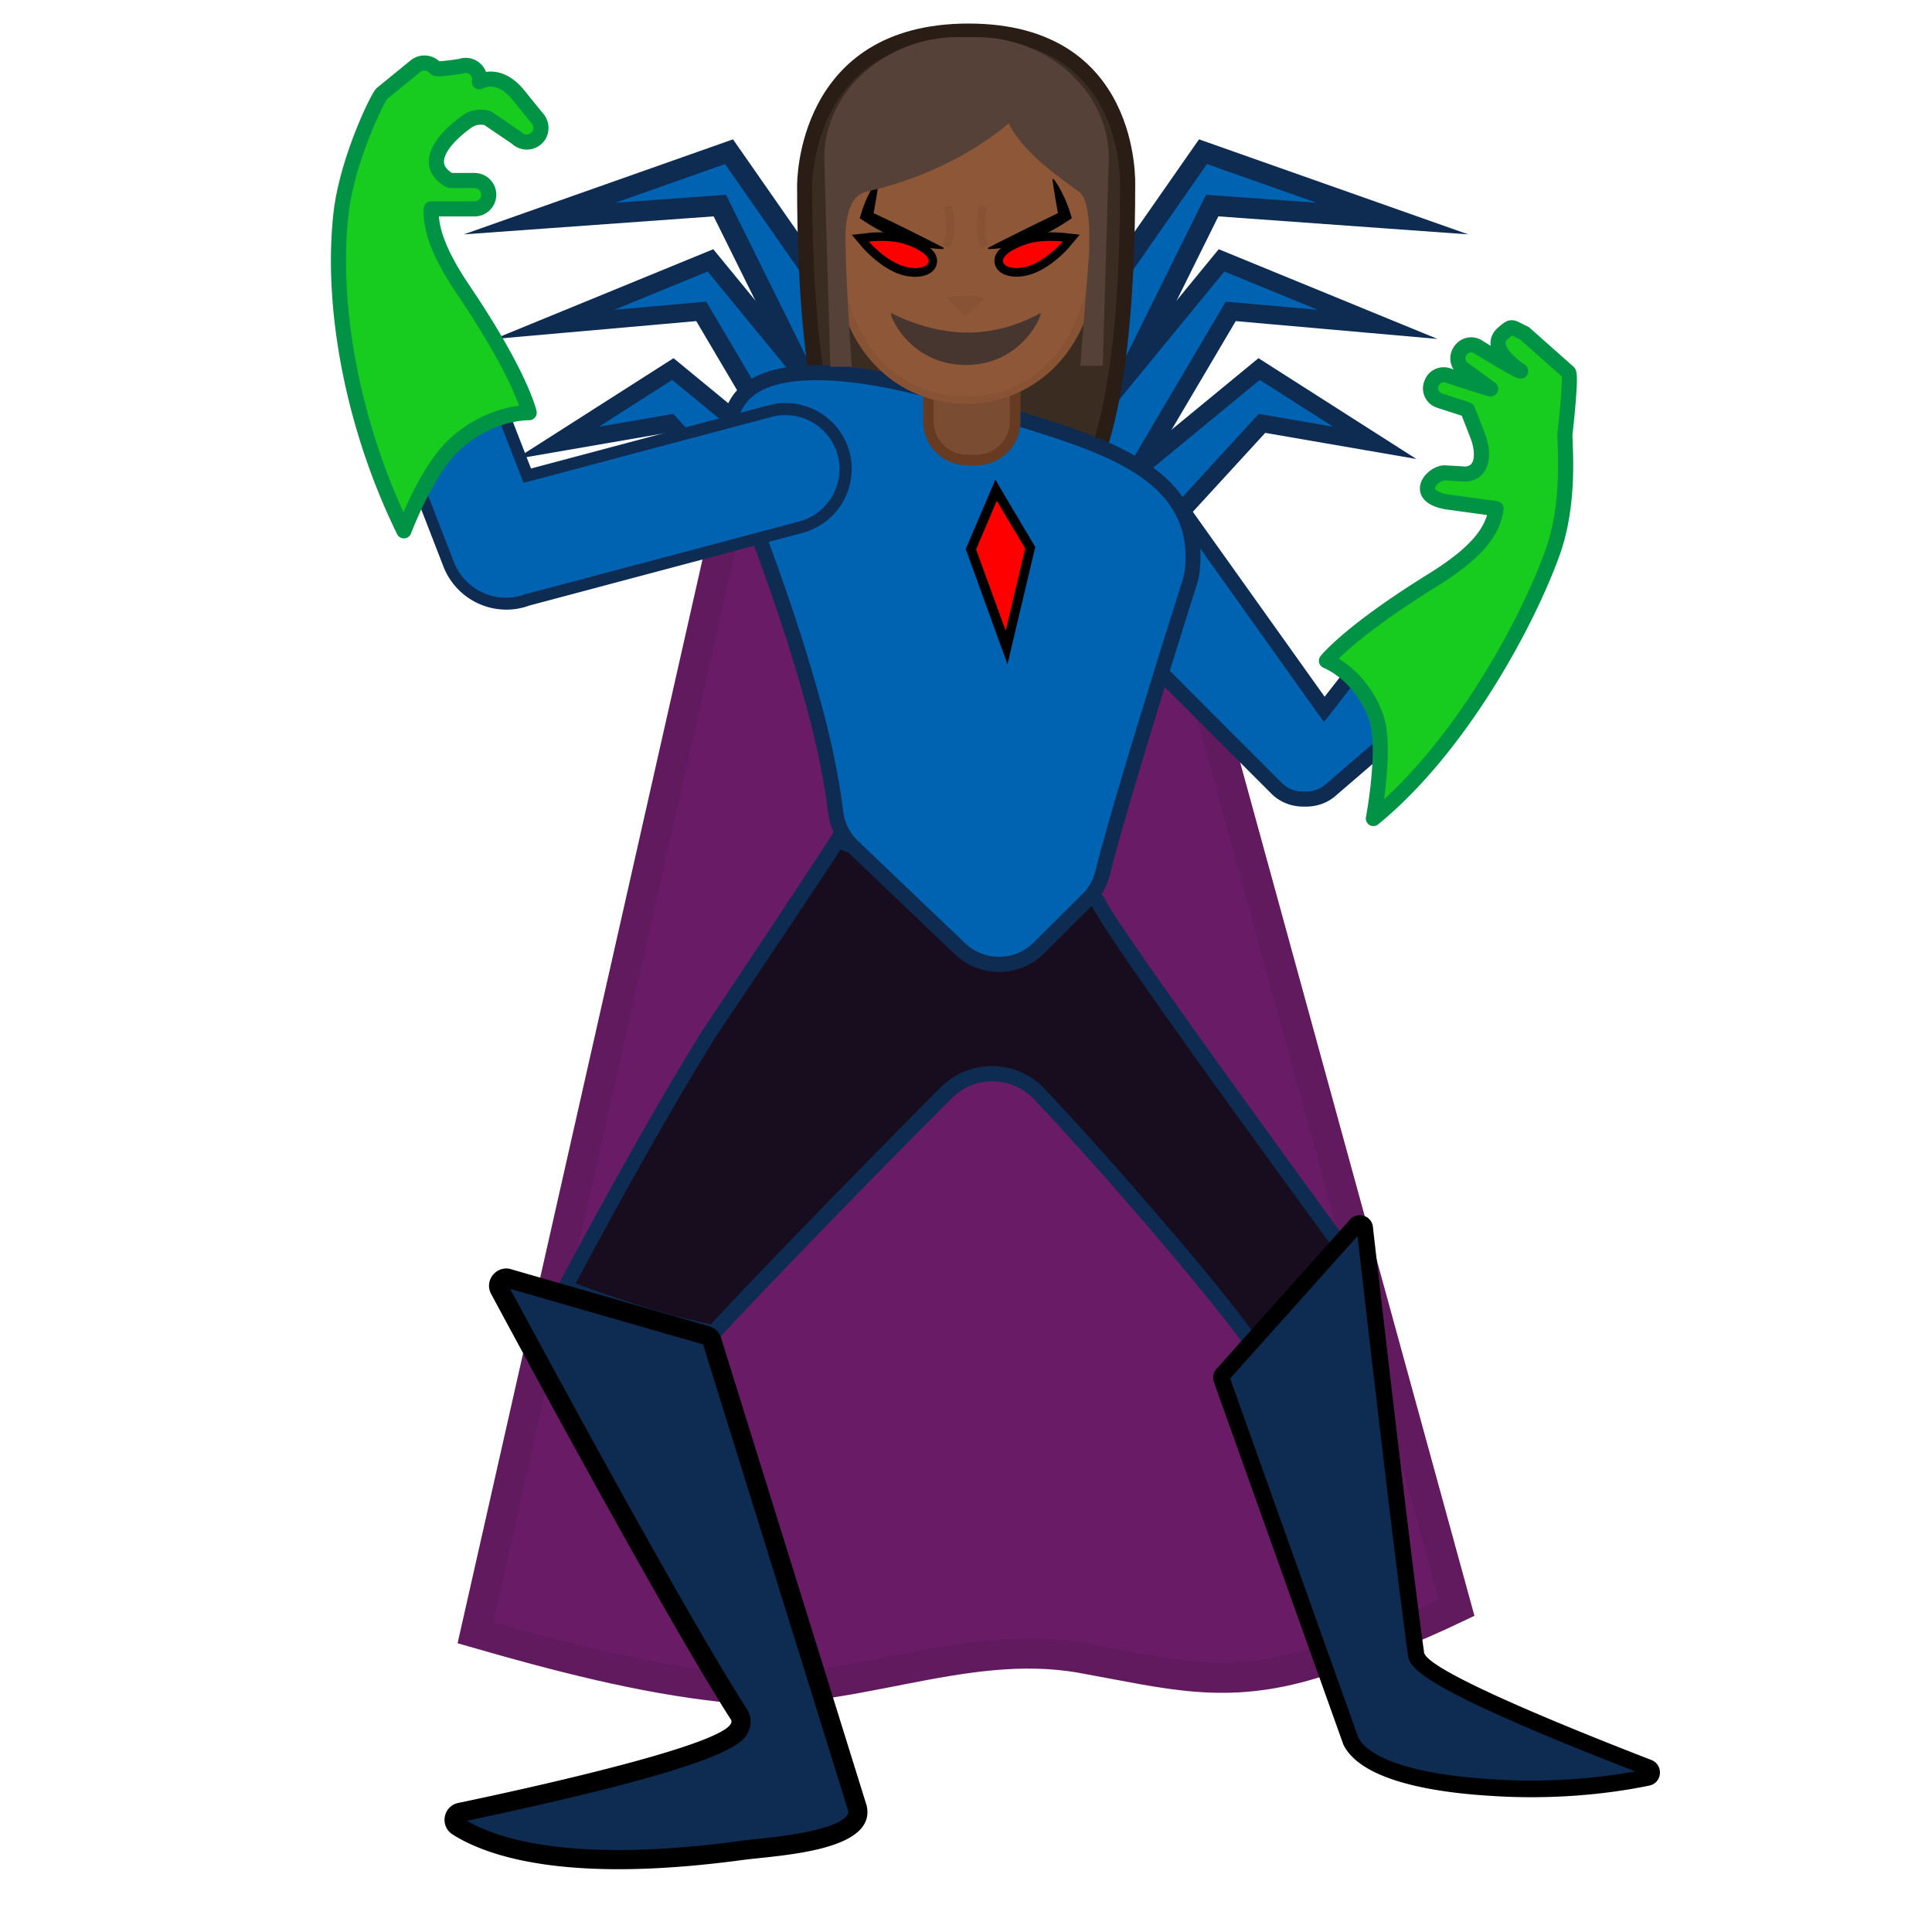 <svg xmlns="http://www.w3.org/2000/svg" xmlns:xlink="http://www.w3.org/1999/xlink" viewBox="0 0 128 128"><path fill="#691B66" stroke="#611A5E" stroke-miterlimit="10" stroke-width="2" d="M48.75 31.83 31.5 108.17c5.32 1.53 10.92 3.01 16.42 3.6 8.01.87 15.75-3.36 23.76-1.92 5.83 1.05 9.46 2.13 15.28.37 3.26-.98 6.47-2.24 9.54-3.71L76 31.83z"/><g stroke="#0E2B52" stroke-miterlimit="10"><path fill="#0063B2" stroke-width="1.368" d="m35.75 14.48 12.55-4.43 16.01 22.96-6.75.54-9.87-19.93z"/><path fill="#0063B2" stroke-width="1.225" d="m36.73 21.49 10.34-4.24 14.37 17.52-5.82 1.37-9.16-15.51z"/><path fill="#0063B2" stroke-width="1.167" d="m36.92 29.34 7.66-4.89 15.93 13.11-5.37 2.21-10.75-11.72z"/><path fill="#0063B2" stroke-width="1.368" d="M92.25 14.48 79.7 10.05 63.69 33.01l6.75.54 9.87-19.93z"/><path fill="#0063B2" stroke-width="1.225" d="m91.27 21.49-10.34-4.24-14.37 17.52 5.82 1.37 9.16-15.51z"/><path fill="#0063B2" stroke-width="1.167" d="m91.08 29.34-7.66-4.89-15.93 13.11 5.37 2.21 10.75-11.72z"/></g><path fill="#3B2C22" d="M59.27 33.76s-1.86-.1-2.79-1.39c-2.05-2.84-3.17-9.97-3.17-20.06 0-.19.02-4.5 2.95-7.43 1.87-1.87 4.53-2.82 7.91-2.82 3.35 0 5.97.94 7.77 2.78 2.72 2.77 2.78 6.69 2.76 7.45 0 10.12-1.13 17.25-3.17 20.09-.9 1.25-2.66 1.38-2.8 1.39L64 33.76z"/><path fill="#291D15" d="M64.17 2.56c3.21 0 5.71.88 7.42 2.63 2.63 2.69 2.63 6.65 2.62 7.13 0 9.99-1.09 17.01-3.08 19.77-.78 1.08-2.4 1.18-2.38 1.18l-4.74-.01-4.7.01c-.02 0-1.64-.09-2.42-1.18-1.99-2.76-3.08-9.78-3.08-19.78 0-.17.02-4.28 2.81-7.07 1.77-1.78 4.31-2.68 7.55-2.68m0-1c-11.45 0-11.36 10.59-11.36 10.76 0 6.86.52 16.54 3.27 20.35 1.09 1.51 3.19 1.59 3.19 1.59l4.74-.01 4.74.01s2.1-.08 3.19-1.59c2.74-3.81 3.27-13.5 3.27-20.35 0-.17.41-10.76-11.04-10.76"/><path fill="#0063B2" d="M86.34 52.95c-.67 0-1.3-.25-1.76-.72L70.44 38.09c-.97-.97-.97-2.56 0-3.54l1.95-1.94c.31-.31.99-.49 1.87-.49 1.44 0 3.04.47 3.64 1.07L87.74 47l3.19-4.09c.38-.32.96-.53 1.56-.53.73 0 1.42.32 1.9.87l.22.25c.43.5.64 1.15.59 1.82s-.35 1.27-.86 1.71l-6.19 5.33c-.45.38-1.01.59-1.63.59z"/><path fill="#0E2B52" d="M74.26 32.62c1.36 0 2.74.45 3.24.88l9.44 13.25.78 1.09.82-1.06 2.71-3.48c.35-.27.78-.42 1.23-.42.59 0 1.14.25 1.52.69l.22.25c.72.84.63 2.1-.21 2.82l-6.19 5.33c-.45.39-.96.47-1.31.47h-.18c-.54 0-1.04-.2-1.41-.57L70.8 37.73c-.78-.78-.78-2.05 0-2.83l1.94-1.94c.17-.17.71-.34 1.52-.34m0-1c-.94 0-1.78.19-2.23.64l-1.94 1.94a3 3 0 0 0 0 4.24l14.14 14.14c.58.58 1.35.86 2.12.86h.18c.69 0 1.39-.22 1.95-.71l6.19-5.33a3.015 3.015 0 0 0 .32-4.23l-.22-.25a2.98 2.98 0 0 0-2.28-1.04 3 3 0 0 0-1.95.72l-2.78 3.56-9.5-13.33c-.73-.72-2.49-1.21-4-1.21"/><path fill="#170D1F" d="M83.17 89.36c-1.68-2.64-9.48-11.79-14.32-16.87a4.28 4.28 0 0 0-3.12-1.34c-1.14 0-2.22.45-3.02 1.25-6.19 6.2-13.52 13.79-15.4 15.89-3.62-.65-8.31-2.38-9.86-2.97 1.12-2.11 5.6-10.49 9.47-16.72.03-.05.45-.68 1.08-1.63 5.25-7.88 6.92-10.42 7.46-11.28.99.35 3.94 1.48 8.28 3.93.76.43 1.54.65 2.31.65 2.25 0 3.81-1.83 4.5-2.82.22.24.54.58 1 1.06.47.5 1.12 1.17 1.23 1.32.88 1.9 12.22 17.48 16.1 22.78-.7 1.08-3.34 4.98-5.71 6.75"/><path fill="#0E2B52" d="M55.68 56.29c1.23.46 3.97 1.58 7.83 3.76.84.47 1.7.71 2.55.71 2.12 0 3.68-1.46 4.54-2.55q.255.27.6.63c.45.47 1.07 1.12 1.18 1.27a.9.9 0 0 1-.14-.33c.22 1.04 8.74 12.85 16.03 22.82-.84 1.26-2.99 4.33-5 6.02-2.36-3.43-10.13-12.34-14.07-16.49-.92-.96-2.15-1.5-3.48-1.5-1.28 0-2.48.5-3.38 1.4-6 6.01-13.08 13.34-15.23 15.7-3.19-.61-7.12-2.01-8.97-2.7 1.44-2.71 5.58-10.38 9.18-16.18.04-.07.45-.68 1.07-1.61 4.65-6.93 6.52-9.75 7.29-10.95m-.43-1.21c-.04.2-8.65 13.1-8.75 13.25-4.5 7.25-9.75 17.25-9.75 17.25s6.25 2.5 10.75 3.25c1.53-1.75 9.16-9.66 15.57-16.08.74-.74 1.7-1.11 2.67-1.11 1 0 2.01.4 2.76 1.18 5.55 5.86 14.17 16.09 14.5 17.26 2.97-1.89 6.5-7.5 6.5-7.5s-16.04-21.93-16.27-23c-.04-.18-2.69-2.8-2.73-3 0 0-1.69 3.18-4.44 3.18-.63 0-1.32-.17-2.06-.58-5.5-3.1-8.75-4.1-8.75-4.1"/><path fill="#0063B2" d="M66.19 63.89c-.97 0-1.89-.37-2.59-1.04l-7.1-6.78c-.63-.6-1.03-1.4-1.13-2.26-.17-1.42-.55-3.75-1.38-6.86-1.4-5.21-3.1-9.75-4.22-12.76-.41-1.1-.73-1.96-.91-2.52-.75-2.32-.7-4.08.13-5.22.85-1.17 2.58-1.77 5.12-1.77 4.58 0 10.17 1.97 10.23 1.99 1.08.41 2.26.78 3.51 1.17 5.56 1.75 11.87 3.73 11.13 10.02-.02.21-.08.44-.15.69-.8 2.51-4.81 15.26-5.76 19.22-.17.7-.52 1.33-1.01 1.82-.83.82-2.06 2.05-3.21 3.2-.72.71-1.66 1.1-2.66 1.1"/><path fill="#0E2B52" d="M54.11 25.19c4.49 0 10.01 1.94 10.04 1.95 1.1.42 2.29.79 3.55 1.18 5.64 1.77 11.48 3.61 10.79 9.48-.02.18-.07.38-.13.6-.8 2.52-4.82 15.28-5.77 19.26-.15.61-.45 1.15-.88 1.58-.83.82-2.07 2.05-3.22 3.2-.61.61-1.43.95-2.3.95-.84 0-1.64-.32-2.25-.9l-7.1-6.78c-.54-.52-.89-1.21-.98-1.96-.17-1.43-.55-3.79-1.4-6.93-1.41-5.23-3.11-9.79-4.23-12.8-.41-1.09-.73-1.95-.9-2.49-.7-2.16-.68-3.77.06-4.77.75-1.04 2.34-1.57 4.72-1.57m0-1c-4.21 0-7.67 1.6-5.73 7.64.66 2.06 3.2 8.1 5.12 15.25.83 3.1 1.2 5.41 1.37 6.79.12.98.57 1.88 1.28 2.56l7.1 6.78a4.22 4.22 0 0 0 2.94 1.18c1.09 0 2.17-.41 3-1.24 1.15-1.15 2.39-2.38 3.21-3.2.57-.56.96-1.27 1.15-2.05.95-3.96 5-16.83 5.75-19.19.08-.25.14-.52.17-.78.95-8.14-8.9-9.42-14.97-11.72 0 0-5.67-2.02-10.39-2.02"/><path fill="#7A4C32" d="M64.08 30.48c-1.42 0-2.58-1.14-2.58-2.55v-3.19h5.75v3.19c0 1.41-1.16 2.55-2.58 2.55z"/><path fill="#663B22" d="M66.9 25.09v2.84c0 1.21-1 2.2-2.23 2.2h-.59c-1.23 0-2.23-.99-2.23-2.2v-2.84zm.7-.7h-6.44v3.54c0 1.6 1.31 2.9 2.93 2.9h.59c1.62 0 2.93-1.3 2.93-2.9v-3.54z"/><path fill="#8D5738" d="M63.99 26.51c-4.1 0-8.51-3.18-8.51-10.15 0-5.58 3.25-11.61 8.51-11.61s8.51 6.03 8.51 11.61c-.01 6.97-4.42 10.15-8.51 10.15"/><path fill="#875334" d="M63.99 5c5.1 0 8.26 5.9 8.26 11.36 0 4.77-2.58 9.9-8.26 9.9-5.67 0-8.26-5.13-8.26-9.9C55.73 10.9 58.89 5 63.99 5m0-.5c-4.55 0-8.76 4.86-8.76 11.86 0 6.96 4.34 10.4 8.76 10.4s8.76-3.44 8.76-10.4c-.01-7-4.22-11.86-8.76-11.86"/><path fill="#875334" d="M62.78 19.74c.08.19 1.21 1.21 1.21 1.21s1.13-1.02 1.21-1.21c.07-.19-2.5-.19-2.42 0"/><path fill="#473530" d="M68.92 20.75c-3.13 1.71-6.4 1.71-9.87 0-.24-.12 1.1 3.43 4.94 3.43s5.17-3.56 4.93-3.43"/><path d="M62.48 16.5c-.24 0-.48-.02-.71-.05l-.34-.05-.33-.07c-.22-.04-.43-.11-.65-.17s-.42-.13-.63-.2c-.82-.31-1.61-.69-2.35-1.17l-.51-.33.13-.43c.06-.19.12-.37.2-.55l.11-.28.13-.27c.08-.18.18-.36.28-.54s.22-.35.35-.53l.09.02-.18 1.15-.2 1.15-.04-.08 1.17.55 1.18.58 1.18.59c.39.19.78.4 1.17.6z"/><path fill="red" d="M60.63 18.05c-.42 0-.89-.11-1.3-.31-1.13-.54-1.95-1.51-1.99-1.55l-.34-.41.52-.06s.36-.04.85-.04c.63 0 1.17.07 1.6.21s1.46.52 1.75 1.09c.08.17.1.34.05.5-.11.35-.54.57-1.14.57"/><path d="M58.38 15.96c.46 0 1.03.04 1.51.19.97.31 1.75.81 1.62 1.23-.08.24-.42.38-.87.38-.35 0-.77-.09-1.18-.28-1.1-.52-1.9-1.48-1.9-1.48s.35-.04.82-.04m0-.57c-.5 0-.87.04-.89.05l-1.05.12.68.81c.04.04.9 1.06 2.08 1.63.45.22.96.34 1.43.34.73 0 1.26-.29 1.41-.77.24-.75-.48-1.46-1.98-1.95-.45-.16-1.02-.23-1.68-.23M65.49 16.5c.24 0 .48-.02.71-.05l.34-.05.33-.07c.22-.04.43-.11.65-.17s.42-.13.63-.2c.82-.31 1.61-.69 2.35-1.17l.51-.33-.13-.43c-.06-.19-.12-.37-.2-.55l-.11-.28-.13-.27c-.08-.18-.18-.36-.28-.54s-.22-.35-.35-.53l-.09.02.18 1.15.2 1.15.04-.08-1.18.57-1.18.58-1.18.59c-.39.19-.78.4-1.17.6z"/><path fill="red" d="M67.34 18.05c-.6 0-1.03-.21-1.14-.57a.68.68 0 0 1 .05-.5c.29-.57 1.32-.96 1.75-1.09.43-.14.96-.21 1.6-.21.49 0 .85.04.85.04l.52.06-.34.4c-.04.04-.86 1.01-1.99 1.55-.41.2-.88.32-1.3.32"/><path d="M69.59 15.96c.47 0 .82.04.82.04s-.81.96-1.89 1.48c-.41.19-.83.28-1.18.28-.45 0-.8-.14-.87-.38-.14-.42.64-.92 1.62-1.23.47-.15 1.04-.19 1.5-.19m0-.57c-.66 0-1.23.07-1.68.22-1.5.48-2.23 1.2-1.98 1.95.16.48.68.77 1.41.77.47 0 .97-.12 1.43-.34 1.19-.57 2.05-1.58 2.08-1.63l.68-.81-1.05-.12c-.02 0-.39-.04-.89-.04"/><path fill="none" stroke="#875334" stroke-miterlimit="10" stroke-width=".522" d="M62.8 13.7s.45 1.69-.13 2.63M65.14 13.7s-.45 1.69.13 2.63"/><path fill="red" d="M64.33 36.39 66 32.47l2.26 3.82-1.57 6.6z"/><path d="m66.04 33.18 1.88 3.16-1.29 5.44-1.96-5.38zm-.09-1.41-.5 1.16-1.37 3.22-.1.23.09.24L66.02 42l.73 2.01.49-2.08 1.29-5.44.06-.25-.13-.22-1.88-3.16z"/><path fill="#0063B2" d="M33.55 40c-1.67 0-3.2-1.04-3.8-2.59l-4.12-10.63c-.4-1.03.11-2.2 1.15-2.6l2.74-1.06c.23-.09.47-.14.72-.14.83 0 1.58.52 1.88 1.28l2.82 7.26 16.09-4.28c.33-.09.67-.13 1.02-.13 1.81 0 3.39 1.22 3.85 2.96.56 2.12-.7 4.3-2.82 4.87l-18 4.79c-.56.18-1.04.27-1.53.27"/><path fill="#0E2B52" d="M30.23 23.37c.67 0 1.28.41 1.51 1.03l2.69 6.93.26.66.68-.18 15.75-4.19a3.589 3.589 0 0 1 4.38 2.54c.24.92.11 1.89-.37 2.72s-1.25 1.42-2.18 1.67l-17.96 4.77h-.04l-.1.02-.04.02c-.41.16-.85.24-1.29.24-1.51 0-2.89-.94-3.44-2.34l-4.12-10.63c-.32-.83.09-1.77.92-2.09l2.74-1.06c.22-.08.41-.11.61-.11m0-.79c-.29 0-.58.05-.86.16l-2.74 1.06a2.41 2.41 0 0 0-1.37 3.11l4.12 10.63a4.48 4.48 0 0 0 4.17 2.85c.52 0 1.05-.09 1.57-.29.02 0 .04 0 .06-.01l18-4.79a4.38 4.38 0 0 0 3.1-5.35 4.394 4.394 0 0 0-4.23-3.25c-.37 0-.74.05-1.12.15l-15.75 4.19-2.69-6.93a2.43 2.43 0 0 0-2.26-1.53M40.97 123.2c-5.94 0-9.07-1.2-10.64-2.2a.52.52 0 0 1-.24-.53c.02-.1.09-.34.4-.4 17.72-3.73 18.31-5.13 18.53-5.66.12-.28.09-.58-.07-.84-3.9-6.06-12.39-21.7-15.86-28.14a.48.48 0 0 1 .01-.5c.07-.12.23-.25.43-.25.05 0 .1.01.15.02l13.13 3.78c.17.05.29.17.35.34l9.65 31c.06.29.01.56-.17.81-.9 1.26-4.5 1.63-6.43 1.84-.42.04-.8.08-1.1.12-2.96.4-5.7.61-8.14.61q.015 0 0 0"/><path d="m33.8 85.39 12.78 3.68 9.61 30.88c.03.17-.01.24-.06.31-.73 1.02-4.41 1.41-5.99 1.58-.43.05-.81.09-1.12.13-2.94.4-5.65.6-8.05.6-5.47 0-8.46-1.02-10.04-1.94 17.75-3.75 18.35-5.19 18.68-5.97.2-.48.15-.99-.12-1.42-3.84-5.98-12.14-21.26-15.69-27.85m-.26-1.35c-.82 0-1.43.9-1 1.69 3.27 6.08 11.94 22.05 15.88 28.19.89 1.39-12.71 4.41-18.06 5.53-1.01.21-1.24 1.54-.37 2.09 1.7 1.08 4.96 2.3 10.98 2.3 2.31 0 5.03-.18 8.23-.61 2.28-.31 8.91-.54 8.22-3.6l-9.65-31c-.11-.37-.41-.65-.78-.76l-13.13-3.78a.9.9 0 0 0-.32-.05"/><path fill="#0E2B52" d="M101.45 118.52c-.75 0-1.53-.02-2.33-.07-6.89-.39-9.03-1.91-9.62-3.11L80.95 91.4a.33.33 0 0 1 .07-.34l8.83-9.88c.07-.08.15-.12.25-.12.15 0 .32.09.34.3.75 6.56 2.59 22.44 3.39 28.19.07.51.24 1.71 15.39 7.56.21.08.22.27.22.35-.01.08-.04.25-.26.3-1.69.34-4.39.76-7.73.76"/><path d="M89.94 81.89c.64 5.6 2.52 21.89 3.34 27.74.11.79.28 1.99 15.06 7.73a39 39 0 0 1-9.2.54c-7.08-.4-8.75-2.02-9.14-2.76l-8.5-23.81zm.15-1.38c-.24 0-.47.09-.66.3l-8.83 9.88c-.22.24-.28.58-.17.89l8.57 24c1.41 2.89 8.08 3.3 10.08 3.42.82.05 1.61.07 2.36.07 3.3 0 5.99-.39 7.83-.77.87-.18.96-1.38.13-1.7-4.86-1.88-14.87-5.89-15.05-7.12-.83-5.94-2.74-22.48-3.39-28.18a.86.86 0 0 0-.87-.79"/><path fill="#17CB1F" stroke="#009245" stroke-linecap="round" stroke-linejoin="round" stroke-miterlimit="10" d="M34.24 9.14c.36.36.96.36 1.33 0 .36-.36.36-.96 0-1.33L34.3 6.24c-1.32-1.57-2.54-.82-2.54-.82.03-.16.03-.32-.03-.48a.937.937 0 0 0-1.2-.55s-1.58.26-1.68.13a.947.947 0 0 0-1.32-.14L25.3 6.2c-.25.2-2.31 4.39-2.71 7.97-.67 6 .7 13.92 4.17 21 0 0 1.39-3.67 3.04-5.4 1.18-1.26 3.18-2.39 5.26-2.43 0 0-.53-2.46-4.36-8.13-1.65-2.44-2.19-4.07-2.13-5.37h2.87a.939.939 0 1 0 0-1.88h-1.63c-2.12-1.19.04-3.15 1.15-3.92.67-.46 1.35-.21 1.35-.21z"/><path fill="#17CB1F" stroke="#009245" stroke-linecap="round" stroke-linejoin="round" stroke-miterlimit="10" d="M103.92 24.67 101 22.08c-.92-.42-.78-.55-1.42 0-1.17 1 1.17 2.5 1.17 2.5-.07.09-2.78-1.57-2.78-1.57a.85.85 0 0 0-1.19.19l-.03.04a.85.85 0 0 0 .19 1.19l1.82 1.33c.11.08-2.85-.89-2.85-.89-.45-.14-.93.1-1.07.55l-.02.05c-.15.45.1.93.55 1.07l1.85.6c0 .01 0 .01.01.02 0 0 .33.82.67 1.71.43 1.12.39 2.46-.81 2.54l-1.33-.08c-.81-.06-2.25 1.5.08 1.92l3.28.45c-.2 1.44-1.16 2.86-4.27 4.78-5.51 3.42-6.97 5.3-6.97 5.3 1.7.76 2.87 2.4 3.33 3.87.64 2.03-.22 6.58-.22 6.58 5.79-4.73 10.22-13.04 11.86-17.59v0c1.28-3.55.76-7.55.84-7.96 0 0 .43-3.71.23-4.01"/><defs><path id="j" d="m55.01 24.3-.4-13.82c0-4.55 4.24-8.02 8.79-8.02h1.32c4.55 0 8.74 3.47 8.74 8.02l-.4 13.75z"/></defs><clipPath id="i"><use xlink:href="#j"/></clipPath><g clip-path="url(#i)"><path fill="#554138" d="M74.21 11.89s.27-9.56-10.16-9.56-10.2 9.56-10.2 9.56.09 12.22.86 13.81 1.93 1.53 1.93 1.53-.54-7.13-.61-10.49c-.01-.78-.25-3.69 1.39-4.05 6.01-1.35 9.41-4.53 9.41-4.53.88 1.93 3.65 3.81 4.64 4.53.81.59.7 3.01.69 4.04l-.82 10.49s1.26.1 2.05-1.52.82-13.81.82-13.81"/></g></svg>